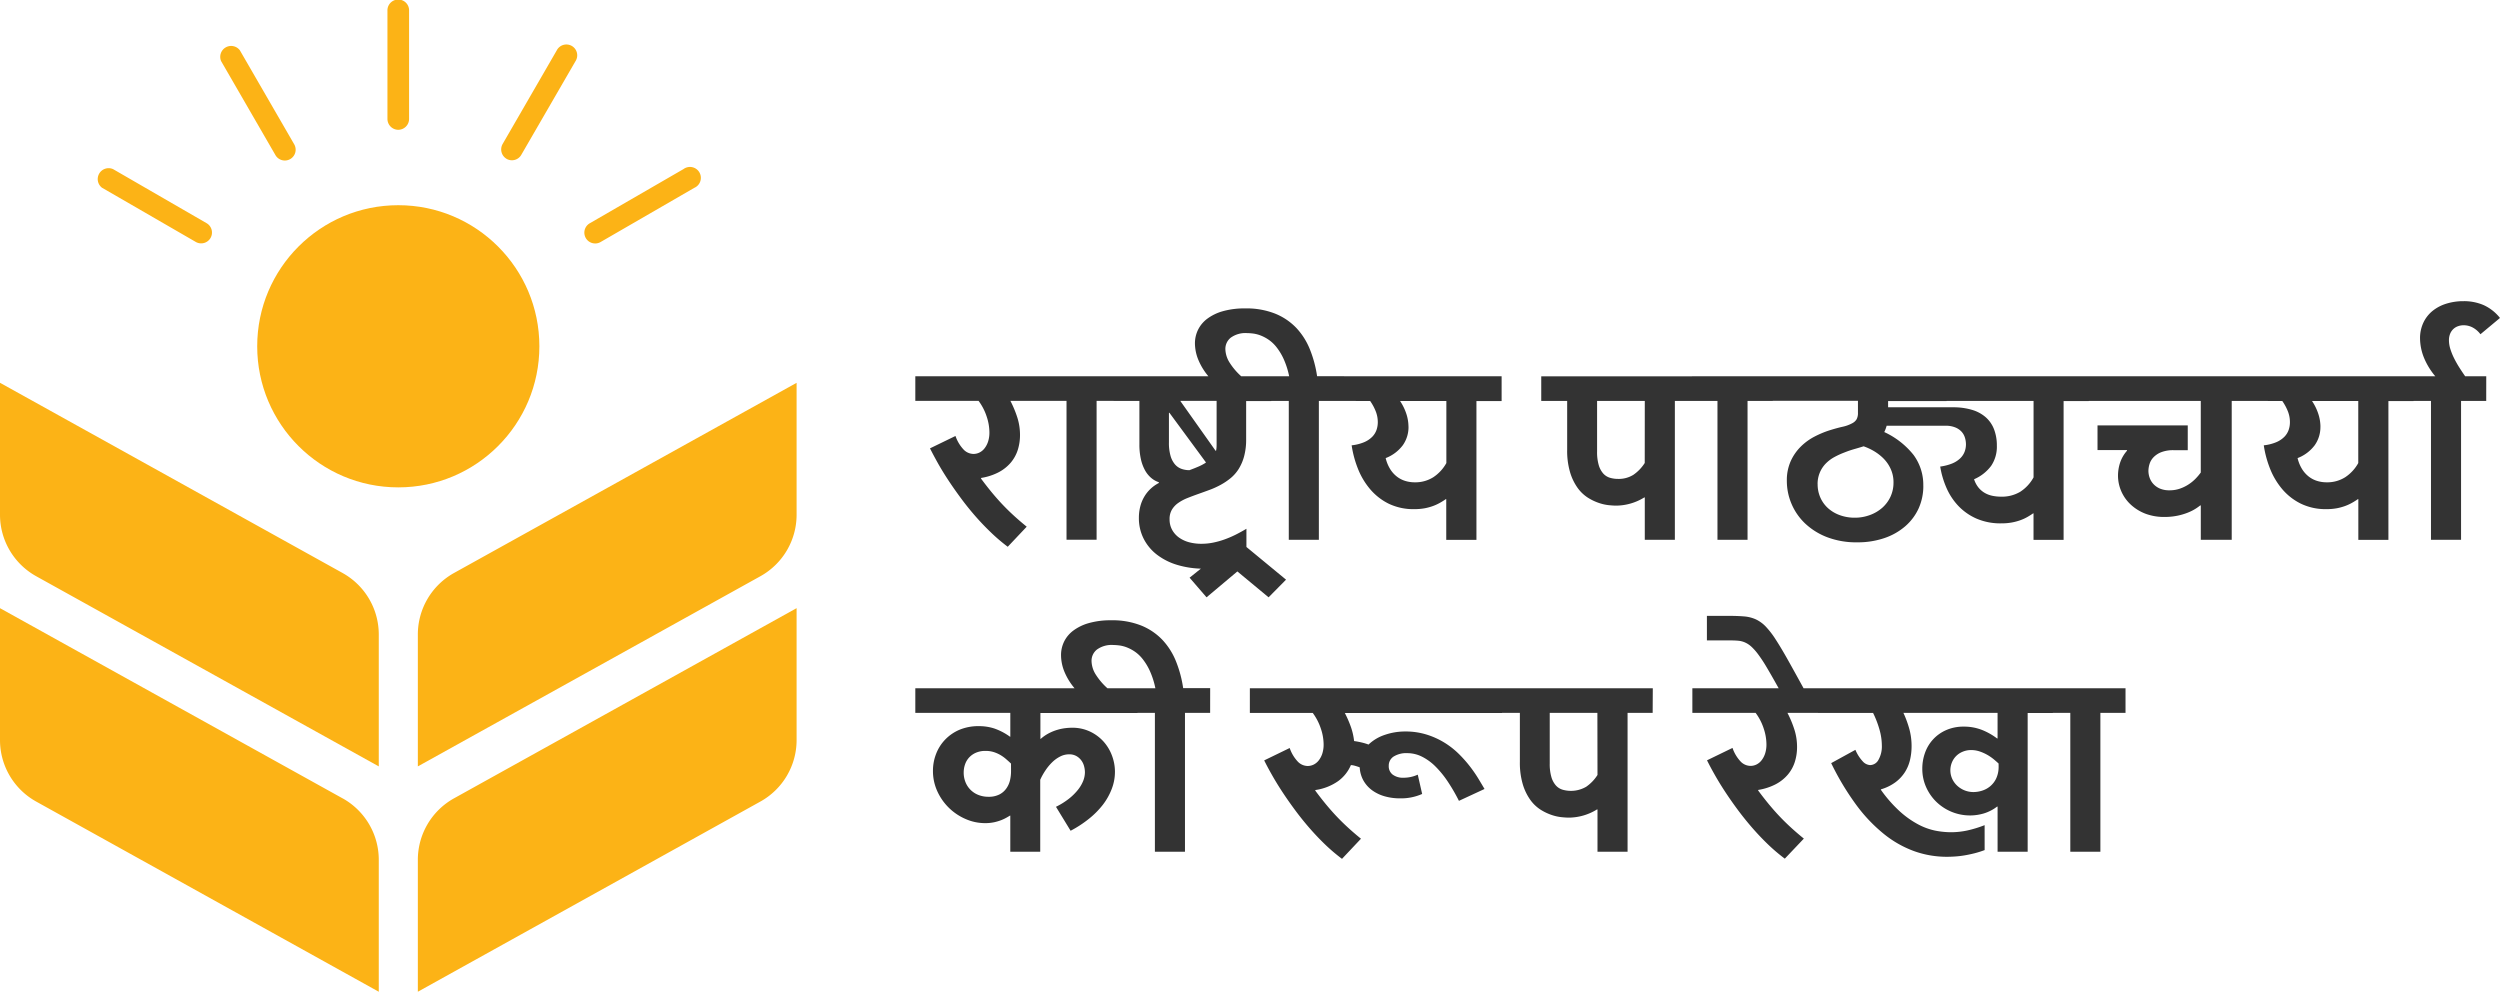 <svg xmlns="http://www.w3.org/2000/svg" width="141.298" height="56.053" viewBox="0 0 141.298 56.053">
  <g id="hindi-logo-black" transform="translate(-1116.002 -235.563)">
    <path id="National_Curriculum_Framework" data-name="National Curriculum Framework" d="M7.251-13.484H5.066a6.076,6.076,0,0,1,.395.952,3.245,3.245,0,0,1,.148.976,2.767,2.767,0,0,1-.127.846,2.106,2.106,0,0,1-.395.716,2.3,2.3,0,0,1-.681.542,3.237,3.237,0,0,1-.988.322L3.4-9.1q.274.372.557.719t.594.682q.313.335.668.663t.769.663L4.916-5.238a10.077,10.077,0,0,1-.988-.846q-.479-.462-.909-.961T2.21-8.065q-.378-.514-.695-1T.947-10Q.7-10.446.521-10.8l1.441-.7a2.118,2.118,0,0,0,.476.786.79.79,0,0,0,.535.229.773.773,0,0,0,.346-.08.833.833,0,0,0,.287-.238,1.259,1.259,0,0,0,.2-.384,1.665,1.665,0,0,0,.074-.524,2.874,2.874,0,0,0-.157-.893,3.062,3.062,0,0,0-.456-.88H-.308v-1.39H7.251Zm4.108,0H9.938v7.848h-1.7v-7.848H6.794v-1.392h4.565Zm2.1,4.6a1.3,1.3,0,0,1-.427-.238,1.538,1.538,0,0,1-.349-.423,2.353,2.353,0,0,1-.238-.629,3.725,3.725,0,0,1-.088-.858v-2.449H10.9v-1.393h8.909v1.4H18.39v2.16a3.606,3.606,0,0,1-.114.959,2.654,2.654,0,0,1-.306.716,2.171,2.171,0,0,1-.456.521,3.556,3.556,0,0,1-.561.378,4.678,4.678,0,0,1-.617.282q-.32.118-.633.229-.332.118-.629.236a2.524,2.524,0,0,0-.519.276,1.261,1.261,0,0,0-.358.378,1.027,1.027,0,0,0-.134.542,1.212,1.212,0,0,0,.143.6,1.318,1.318,0,0,0,.388.437,1.763,1.763,0,0,0,.574.267,2.679,2.679,0,0,0,.707.086,3.292,3.292,0,0,0,.646-.065,4.541,4.541,0,0,0,.646-.18,5.737,5.737,0,0,0,.629-.269q.309-.155.61-.335v1.643a4.836,4.836,0,0,1-1.132.468A4.874,4.874,0,0,1,16.017-4,5.156,5.156,0,0,1,14.5-4.212a3.543,3.543,0,0,1-1.16-.586,2.648,2.648,0,0,1-.748-.908,2.564,2.564,0,0,1-.264-1.165,2.53,2.53,0,0,1,.085-.669,2.117,2.117,0,0,1,.238-.558,2,2,0,0,1,.358-.434,2.076,2.076,0,0,1,.445-.31Zm2.654-1.129-2.061-2.8-.026.006v1.665a2.657,2.657,0,0,0,.094.776,1.268,1.268,0,0,0,.255.48.874.874,0,0,0,.371.248,1.342,1.342,0,0,0,.437.071q.274-.1.505-.2a2.714,2.714,0,0,0,.421-.223Zm-1.434-3.452,1.983,2.8.026.006a1.036,1.036,0,0,0,.026-.164q.007-.084.007-.183v-2.48H14.679ZM19.658-2.381,17.894-3.844,16.152-2.381l-.959-1.11,2.7-2.158,2.752,2.27Zm4.265-11.1H22.5v7.848H20.8v-7.848H19.354v-1.392h1.468a4.59,4.59,0,0,0-.313-.98,3.274,3.274,0,0,0-.411-.676,2.033,2.033,0,0,0-.46-.427,2.272,2.272,0,0,0-.46-.236,1.816,1.816,0,0,0-.414-.1,2.93,2.93,0,0,0-.316-.022,1.416,1.416,0,0,0-.926.257.81.81,0,0,0-.306.648,1.5,1.5,0,0,0,.251.781,3.675,3.675,0,0,0,.727.825H16.319a3.543,3.543,0,0,1-.617-.967,2.5,2.5,0,0,1-.206-.961,1.744,1.744,0,0,1,.176-.772,1.74,1.74,0,0,1,.528-.629,2.708,2.708,0,0,1,.884-.423,4.485,4.485,0,0,1,1.249-.155,4.382,4.382,0,0,1,1.707.3,3.43,3.43,0,0,1,1.2.818A3.881,3.881,0,0,1,22-16.378a6.6,6.6,0,0,1,.4,1.5h1.526Zm-.456,0v-1.392h9.362v1.4H31.406v7.845H29.7v-2.3l-.019-.006a3.829,3.829,0,0,1-.329.207,2.722,2.722,0,0,1-.395.183,2.906,2.906,0,0,1-.476.13,3.118,3.118,0,0,1-.58.049,3.207,3.207,0,0,1-1.457-.309,3.288,3.288,0,0,1-1.054-.828,4.141,4.141,0,0,1-.685-1.156,5.892,5.892,0,0,1-.352-1.314,2.5,2.5,0,0,0,.7-.174,1.432,1.432,0,0,0,.456-.3,1.056,1.056,0,0,0,.248-.391,1.33,1.33,0,0,0,.074-.443,1.685,1.685,0,0,0-.1-.571,2.821,2.821,0,0,0-.332-.626Zm4.1,1.451a1.769,1.769,0,0,1-.326,1.058,2.181,2.181,0,0,1-.965.722,2.1,2.1,0,0,0,.257.626,1.63,1.63,0,0,0,.381.423,1.479,1.479,0,0,0,.47.242,1.8,1.8,0,0,0,.528.078,1.9,1.9,0,0,0,1.057-.288,2.283,2.283,0,0,0,.737-.8v-3.509H27.089a2.974,2.974,0,0,1,.362.747,2.38,2.38,0,0,1,.114.7Zm16.478-1.451H42.621v7.848h-1.7V-8.022l-.026-.006a3.058,3.058,0,0,1-1.6.465q-.143,0-.4-.025a2.576,2.576,0,0,1-.568-.127,2.9,2.9,0,0,1-.626-.3,2.135,2.135,0,0,1-.577-.552,2.991,2.991,0,0,1-.424-.877,4.279,4.279,0,0,1-.166-1.277v-2.759H35.069v-1.391h8.974Zm-3.124,0H38.225v2.858a2.622,2.622,0,0,0,.094.772,1.239,1.239,0,0,0,.255.474.83.83,0,0,0,.375.238,1.568,1.568,0,0,0,.456.065,1.553,1.553,0,0,0,.874-.233,2.3,2.3,0,0,0,.639-.667Zm7.232,0H46.729v7.848h-1.7v-7.848H43.586v-1.392H48.15Zm8.511,4.792a3.078,3.078,0,0,1-.264,1.28A2.954,2.954,0,0,1,55.645-6.4a3.514,3.514,0,0,1-1.177.669,4.639,4.639,0,0,1-1.539.242,4.615,4.615,0,0,1-1.7-.29,3.779,3.779,0,0,1-1.246-.776,3.3,3.3,0,0,1-.769-1.11,3.3,3.3,0,0,1-.264-1.3,2.64,2.64,0,0,1,.223-1.122,2.751,2.751,0,0,1,.571-.818,3.179,3.179,0,0,1,.779-.564,5.392,5.392,0,0,1,.848-.353q.418-.13.734-.2a2.039,2.039,0,0,0,.545-.2.6.6,0,0,0,.245-.226.743.743,0,0,0,.074-.363v-.676H47.747v-1.387H57.98v1.4H54.673v.705a2.762,2.762,0,0,1-.056.58,2,2,0,0,1-.16.468,4.537,4.537,0,0,1,1.65,1.287A2.841,2.841,0,0,1,56.662-8.692Zm-5.974-.093a1.849,1.849,0,0,0,.157.769,1.771,1.771,0,0,0,.437.6,2.014,2.014,0,0,0,.668.391,2.431,2.431,0,0,0,.835.141,2.446,2.446,0,0,0,.857-.15,2.182,2.182,0,0,0,.7-.412,1.9,1.9,0,0,0,.466-.629,1.877,1.877,0,0,0,.168-.8,1.8,1.8,0,0,0-.094-.6,1.975,1.975,0,0,0-.245-.484,2.077,2.077,0,0,0-.339-.378,2.767,2.767,0,0,0-.378-.282,3.255,3.255,0,0,0-.355-.189q-.166-.074-.278-.111-.234.074-.519.155a5.909,5.909,0,0,0-.57.195,4.53,4.53,0,0,0-.561.257,2.052,2.052,0,0,0-.482.36,1.644,1.644,0,0,0-.336.5A1.654,1.654,0,0,0,50.688-8.785Zm3.918-4.339H58.33a3.636,3.636,0,0,1,1.1.149,2.058,2.058,0,0,1,.776.427,1.746,1.746,0,0,1,.46.682,2.549,2.549,0,0,1,.154.911,1.933,1.933,0,0,1-.323,1.141,2.357,2.357,0,0,1-.965.756,1.451,1.451,0,0,0,.257.48,1.305,1.305,0,0,0,.358.3,1.462,1.462,0,0,0,.43.158,2.4,2.4,0,0,0,.473.047,2.025,2.025,0,0,0,1.086-.273,2.251,2.251,0,0,0,.758-.817v-4.321H56.479v-1.392h9.535v1.4H64.592v7.845h-1.7V-7.123l-.019-.006a3.948,3.948,0,0,1-.336.212,2.514,2.514,0,0,1-.395.18,3.113,3.113,0,0,1-.479.127,3.251,3.251,0,0,1-.594.049,3.4,3.4,0,0,1-1.4-.269,3.173,3.173,0,0,1-1.027-.719,3.535,3.535,0,0,1-.675-1.029,4.953,4.953,0,0,1-.349-1.193,2.788,2.788,0,0,0,.668-.171,1.45,1.45,0,0,0,.45-.282,1.036,1.036,0,0,0,.255-.369,1.178,1.178,0,0,0,.082-.44,1.279,1.279,0,0,0-.056-.366.887.887,0,0,0-.185-.335.974.974,0,0,0-.352-.245,1.417,1.417,0,0,0-.561-.1h-3.57Zm20.855-.36H74.094v7.848H72.346V-7.563l-.026-.018a2.606,2.606,0,0,1-.482.313,3.173,3.173,0,0,1-.515.2,3.39,3.39,0,0,1-.515.111,3.683,3.683,0,0,1-.489.034A3.028,3.028,0,0,1,69.236-7.1,2.589,2.589,0,0,1,68.4-7.61a2.249,2.249,0,0,1-.541-.75,2.217,2.217,0,0,1-.192-.917,2.365,2.365,0,0,1,.111-.691,1.952,1.952,0,0,1,.4-.7l-.007-.037H66.509v-1.392h5.1v1.4H70.82a1.864,1.864,0,0,0-.72.118,1.223,1.223,0,0,0-.437.294.963.963,0,0,0-.218.382,1.36,1.36,0,0,0-.059.372,1.2,1.2,0,0,0,.065.382,1.017,1.017,0,0,0,.209.356,1.08,1.08,0,0,0,.371.264,1.351,1.351,0,0,0,.554.1,1.76,1.76,0,0,0,.568-.09,2.211,2.211,0,0,0,.486-.233,2.281,2.281,0,0,0,.4-.322,3.214,3.214,0,0,0,.306-.36v-4.048H65.557v-1.392h9.906Zm-.456,0v-1.392H84.37v1.4H82.95v7.845h-1.7v-2.3l-.019-.006a3.829,3.829,0,0,1-.329.207,2.723,2.723,0,0,1-.395.183,2.906,2.906,0,0,1-.476.13,3.118,3.118,0,0,1-.58.049,3.207,3.207,0,0,1-1.457-.313,3.289,3.289,0,0,1-1.051-.824,4.142,4.142,0,0,1-.685-1.156,5.892,5.892,0,0,1-.352-1.314,2.5,2.5,0,0,0,.7-.174,1.432,1.432,0,0,0,.456-.3,1.056,1.056,0,0,0,.248-.391,1.33,1.33,0,0,0,.074-.443,1.685,1.685,0,0,0-.1-.571,2.82,2.82,0,0,0-.332-.626Zm4.1,1.451a1.769,1.769,0,0,1-.326,1.058,2.181,2.181,0,0,1-.965.722,2.1,2.1,0,0,0,.257.626,1.63,1.63,0,0,0,.381.423,1.479,1.479,0,0,0,.47.242,1.8,1.8,0,0,0,.528.078,1.9,1.9,0,0,0,1.057-.288,2.283,2.283,0,0,0,.737-.8v-3.509H78.632a2.974,2.974,0,0,1,.362.747,2.38,2.38,0,0,1,.115.7Zm9.371-1.451H87.056v7.848h-1.7v-7.848H83.915v-1.392h4.565Zm-.326-3.769a1.35,1.35,0,0,0-.445-.384,1.081,1.081,0,0,0-.5-.124.957.957,0,0,0-.32.053.748.748,0,0,0-.264.158.762.762,0,0,0-.183.267.944.944,0,0,0-.068.372,1.662,1.662,0,0,0,.078.49,3.5,3.5,0,0,0,.212.524,5.823,5.823,0,0,0,.309.545q.176.276.365.542H85.658a3.966,3.966,0,0,1-.708-1.141,2.987,2.987,0,0,1-.212-1.058,2.058,2.058,0,0,1,.189-.9,1.9,1.9,0,0,1,.519-.663,2.321,2.321,0,0,1,.779-.409,3.234,3.234,0,0,1,.968-.141,2.8,2.8,0,0,1,1.135.22,2.5,2.5,0,0,1,.928.729ZM7.642,9.459a4.121,4.121,0,0,0,.718-.446,3.135,3.135,0,0,0,.512-.5A2.009,2.009,0,0,0,9.178,8a1.35,1.35,0,0,0,.1-.494,1.365,1.365,0,0,0-.046-.335.958.958,0,0,0-.154-.329A.893.893,0,0,0,8.8,6.593a.814.814,0,0,0-.417-.1,1.094,1.094,0,0,0-.5.121,1.822,1.822,0,0,0-.45.322,2.821,2.821,0,0,0-.381.458,3.53,3.53,0,0,0-.3.536V12H5.06V9.959l-.013-.006q-.078.049-.206.121a2.388,2.388,0,0,1-.3.141,2.729,2.729,0,0,1-.4.118,2.368,2.368,0,0,1-.5.049,2.731,2.731,0,0,1-1.106-.233A3.1,3.1,0,0,1,.933,8.575,2.745,2.745,0,0,1,.689,7.428a2.63,2.63,0,0,1,.18-.967,2.406,2.406,0,0,1,.515-.806A2.457,2.457,0,0,1,2.2,5.1a2.784,2.784,0,0,1,1.1-.2,2.79,2.79,0,0,1,.848.13,3.424,3.424,0,0,1,.9.471l.013-.006V4.15H-.308V2.758H12.246v1.4H6.762V5.617l.013.006A2.366,2.366,0,0,1,7.244,5.3a2.678,2.678,0,0,1,.476-.192,2.766,2.766,0,0,1,.445-.093,3.232,3.232,0,0,1,.378-.025,2.329,2.329,0,0,1,1.024.217,2.42,2.42,0,0,1,.763.564,2.488,2.488,0,0,1,.479.8,2.591,2.591,0,0,1,.166.911,2.683,2.683,0,0,1-.176.952,3.521,3.521,0,0,1-.5.9,4.721,4.721,0,0,1-.791.8,6.394,6.394,0,0,1-1.039.679ZM5.1,7.015q-.131-.124-.28-.254a2.123,2.123,0,0,0-.326-.233,1.874,1.874,0,0,0-.385-.167A1.527,1.527,0,0,0,3.651,6.3a1.318,1.318,0,0,0-.528.1,1.143,1.143,0,0,0-.385.267,1.1,1.1,0,0,0-.234.391,1.414,1.414,0,0,0-.078.471,1.44,1.44,0,0,0,.1.533,1.287,1.287,0,0,0,.727.725,1.53,1.53,0,0,0,.584.105,1.3,1.3,0,0,0,.612-.133,1.075,1.075,0,0,0,.388-.338,1.333,1.333,0,0,0,.206-.459,2.226,2.226,0,0,0,.059-.5ZM16.355,4.15H14.933V12h-1.7V4.15H11.793V2.758H13.26a4.59,4.59,0,0,0-.313-.98,3.274,3.274,0,0,0-.413-.679,2.033,2.033,0,0,0-.46-.427,2.272,2.272,0,0,0-.46-.236,1.816,1.816,0,0,0-.414-.1,2.929,2.929,0,0,0-.316-.022A1.416,1.416,0,0,0,9.958.57a.81.81,0,0,0-.306.648A1.5,1.5,0,0,0,9.9,2a3.675,3.675,0,0,0,.727.825H8.75a3.543,3.543,0,0,1-.617-.967A2.5,2.5,0,0,1,7.928.9,1.744,1.744,0,0,1,8.1.124a1.74,1.74,0,0,1,.528-.629,2.708,2.708,0,0,1,.884-.423,4.485,4.485,0,0,1,1.249-.155,4.382,4.382,0,0,1,1.707.3,3.43,3.43,0,0,1,1.2.818,3.881,3.881,0,0,1,.763,1.218,6.6,6.6,0,0,1,.4,1.5h1.526ZM30.417,9.122a10.2,10.2,0,0,0-.633-1.091,5.457,5.457,0,0,0-.695-.852,2.947,2.947,0,0,0-.757-.552,1.837,1.837,0,0,0-.825-.2,1.353,1.353,0,0,0-.783.192.609.609,0,0,0-.274.527.59.59,0,0,0,.223.494.974.974,0,0,0,.617.176,1.929,1.929,0,0,0,.8-.174l.248,1.091a2.94,2.94,0,0,1-1.261.248,3.1,3.1,0,0,1-.841-.111,2.268,2.268,0,0,1-.708-.332,1.75,1.75,0,0,1-.5-.549,1.676,1.676,0,0,1-.218-.756.575.575,0,0,0-.1-.04q-.065-.022-.14-.044t-.148-.037L24.311,7.1A2.164,2.164,0,0,1,23.6,8a2.97,2.97,0,0,1-1.295.511l-.013.025q.274.372.557.719t.594.682q.313.335.668.663t.769.663L23.808,12.4a10.079,10.079,0,0,1-.991-.846q-.476-.462-.907-.964T21.1,9.569q-.378-.514-.695-1t-.568-.933q-.251-.443-.427-.8l1.441-.7a2.118,2.118,0,0,0,.476.787.79.79,0,0,0,.535.229.773.773,0,0,0,.346-.08.833.833,0,0,0,.287-.238,1.259,1.259,0,0,0,.2-.384,1.665,1.665,0,0,0,.074-.524,2.846,2.846,0,0,0-.157-.889,3.162,3.162,0,0,0-.456-.883H18.6V2.758H32.852v1.4H23.969a6.329,6.329,0,0,1,.343.791,3.635,3.635,0,0,1,.18.794,4.234,4.234,0,0,1,.424.08,2.911,2.911,0,0,1,.391.118,2.447,2.447,0,0,1,.923-.549,3.5,3.5,0,0,1,1.145-.19,4,4,0,0,1,1.22.176,4.463,4.463,0,0,1,1.008.458,4.577,4.577,0,0,1,.812.638,7.073,7.073,0,0,1,.636.719,7.532,7.532,0,0,1,.476.694q.2.332.336.564ZM41.366,4.15H39.948V12h-1.7V9.612l-.026-.006a3.058,3.058,0,0,1-1.6.465q-.143,0-.4-.025a2.576,2.576,0,0,1-.568-.127,2.9,2.9,0,0,1-.626-.3,2.135,2.135,0,0,1-.577-.552,2.991,2.991,0,0,1-.424-.877,4.279,4.279,0,0,1-.166-1.277V4.15H32.4V2.758h8.974Zm-3.124,0H35.549V7.008a2.622,2.622,0,0,0,.094.772,1.239,1.239,0,0,0,.255.474.83.83,0,0,0,.381.239,1.713,1.713,0,0,0,1.33-.167,2.3,2.3,0,0,0,.639-.667Zm12.923,0H48.984a6.076,6.076,0,0,1,.395.952,3.245,3.245,0,0,1,.148.976,2.767,2.767,0,0,1-.127.846,2.106,2.106,0,0,1-.395.716,2.3,2.3,0,0,1-.681.542,3.238,3.238,0,0,1-.988.322l-.013.025q.274.372.557.719t.594.682q.313.335.668.663t.769.663l-1.076,1.134a10.079,10.079,0,0,1-.991-.846q-.476-.462-.907-.964t-.809-1.016q-.378-.514-.695-1t-.568-.933q-.251-.443-.427-.8l1.441-.7a2.118,2.118,0,0,0,.476.787.79.79,0,0,0,.535.229.773.773,0,0,0,.346-.08.833.833,0,0,0,.287-.238,1.259,1.259,0,0,0,.2-.384,1.665,1.665,0,0,0,.074-.524,2.874,2.874,0,0,0-.157-.893,3.062,3.062,0,0,0-.456-.88H43.61V2.758h7.559ZM48.584,2.929l-.189-.335q-.339-.607-.594-1.035a7.914,7.914,0,0,0-.467-.71,3.1,3.1,0,0,0-.388-.44,1.323,1.323,0,0,0-.355-.236,1.236,1.236,0,0,0-.378-.1q-.2-.018-.445-.018H44.432V-1.333h1.213q.515,0,.884.031a2,2,0,0,1,.662.164,1.889,1.889,0,0,1,.557.4,4.777,4.777,0,0,1,.574.745q.309.474.708,1.187t.959,1.736Zm11.545,8.976a5.256,5.256,0,0,1-.594.186q-.3.074-.571.118t-.519.059q-.248.016-.45.016a5.464,5.464,0,0,1-1.842-.316A5.979,5.979,0,0,1,54.442,11a8.837,8.837,0,0,1-1.569-1.649,15.016,15.016,0,0,1-1.417-2.361l1.369-.751a2.2,2.2,0,0,0,.44.679.606.606,0,0,0,.395.183.548.548,0,0,0,.47-.3,1.523,1.523,0,0,0,.189-.812,3.318,3.318,0,0,0-.137-.908,5.416,5.416,0,0,0-.358-.927h-3.11V2.758H63.983v1.4H62.561V12h-1.7V9.451l-.026-.006a2.35,2.35,0,0,1-.76.391A2.737,2.737,0,0,1,57.422,9.2a2.677,2.677,0,0,1-.594-.84A2.519,2.519,0,0,1,56.606,7.3a2.628,2.628,0,0,1,.154-.893,2.193,2.193,0,0,1,1.188-1.28,2.4,2.4,0,0,1,.994-.2,2.767,2.767,0,0,1,1.034.186,3.632,3.632,0,0,1,.858.484l.026-.006V4.15H55.538a5.945,5.945,0,0,1,.346.952A3.677,3.677,0,0,1,56,6.035a3.366,3.366,0,0,1-.088.772,2.248,2.248,0,0,1-.29.694,2.172,2.172,0,0,1-.535.571,2.615,2.615,0,0,1-.821.4V8.5a7.547,7.547,0,0,0,1.076,1.224,5.154,5.154,0,0,0,1.031.729,3.59,3.59,0,0,0,.968.353,4.706,4.706,0,0,0,.89.09,4.376,4.376,0,0,0,.922-.1,6.525,6.525,0,0,0,.975-.3Zm.789-4.892q-.1-.093-.257-.226a2.731,2.731,0,0,0-.358-.251,2.449,2.449,0,0,0-.437-.2,1.493,1.493,0,0,0-.5-.084,1.211,1.211,0,0,0-.493.1,1.1,1.1,0,0,0-.6.616,1.17,1.17,0,0,0,.019.9,1.239,1.239,0,0,0,.278.391,1.342,1.342,0,0,0,.933.366,1.632,1.632,0,0,0,.47-.074,1.347,1.347,0,0,0,.46-.245,1.3,1.3,0,0,0,.349-.449,1.552,1.552,0,0,0,.137-.688Zm7.174-2.864H66.671V12h-1.7V4.15H63.527V2.758h4.565Z" transform="translate(1168.043 271.704)" fill="#333"/>
    <g id="Group_10" data-name="Group 10" transform="translate(1116.002 235.563)">
      <path id="Path_336" data-name="Path 336" d="M504.19,519.391l-19.361-10.749V516.1a3.976,3.976,0,0,0,2.046,3.475l19.362,10.748v-7.456a3.975,3.975,0,0,0-2.045-3.474Z" transform="translate(-484.829 -487.007)" fill="#fcb316"/>
      <path id="Path_337" data-name="Path 337" d="M504.19,581.885l-19.361-10.748v7.456a3.976,3.976,0,0,0,2.046,3.475l19.362,10.749v-7.456a3.976,3.976,0,0,0-2.046-3.477Z" transform="translate(-484.829 -536.764)" fill="#fcb316"/>
      <path id="Path_338" data-name="Path 338" d="M602.751,519.391a3.976,3.976,0,0,0-2.046,3.476v7.456l19.361-10.748a3.976,3.976,0,0,0,2.046-3.476v-7.455Z" transform="translate(-577.089 -487.007)" fill="#fcb316"/>
      <path id="Path_339" data-name="Path 339" d="M600.705,585.361v7.455l19.361-10.749a3.975,3.975,0,0,0,2.046-3.476v-7.455l-19.361,10.748a3.976,3.976,0,0,0-2.046,3.476Z" transform="translate(-577.089 -536.764)" fill="#fcb316"/>
      <circle id="Ellipse_4" data-name="Ellipse 4" cx="7.974" cy="7.974" r="7.974" transform="translate(14.537 11.598)" fill="#fcb316"/>
      <path id="Path_340" data-name="Path 340" d="M592.893,409.83a.616.616,0,0,0,.611-.611v-6.114a.612.612,0,1,0-1.223,0v6.114a.616.616,0,0,0,.611.611Z" transform="translate(-570.383 -402.494)" fill="#fcb316"/>
      <path id="Path_341" data-name="Path 341" d="M548.917,421.185a.612.612,0,1,0,1.06-.611l-3.061-5.295a.616.616,0,0,0-1.06.611Z" transform="translate(-533.358 -412.434)" fill="#fcb316"/>
      <path id="Path_342" data-name="Path 342" d="M512.039,450.155l5.294,3.061a.612.612,0,0,0,.611-1.06l-5.295-3.061a.616.616,0,0,0-.616,1.06Z" transform="translate(-506.254 -439.534)" fill="#fcb316"/>
      <path id="Path_343" data-name="Path 343" d="M647.479,453.275a.607.607,0,0,0,.308-.082l5.294-3.061a.616.616,0,1,0-.611-1.06l-5.294,3.061a.611.611,0,0,0,.308,1.141Z" transform="translate(-613.842 -439.514)" fill="#fcb316"/>
      <path id="Path_344" data-name="Path 344" d="M624.1,421.392a.61.61,0,0,0,.835-.224L628,415.873a.612.612,0,1,0-1.059-.611l-3.061,5.295a.616.616,0,0,0,.224.835Z" transform="translate(-595.473 -412.416)" fill="#fcb316"/>
    </g>
  </g>
</svg>
